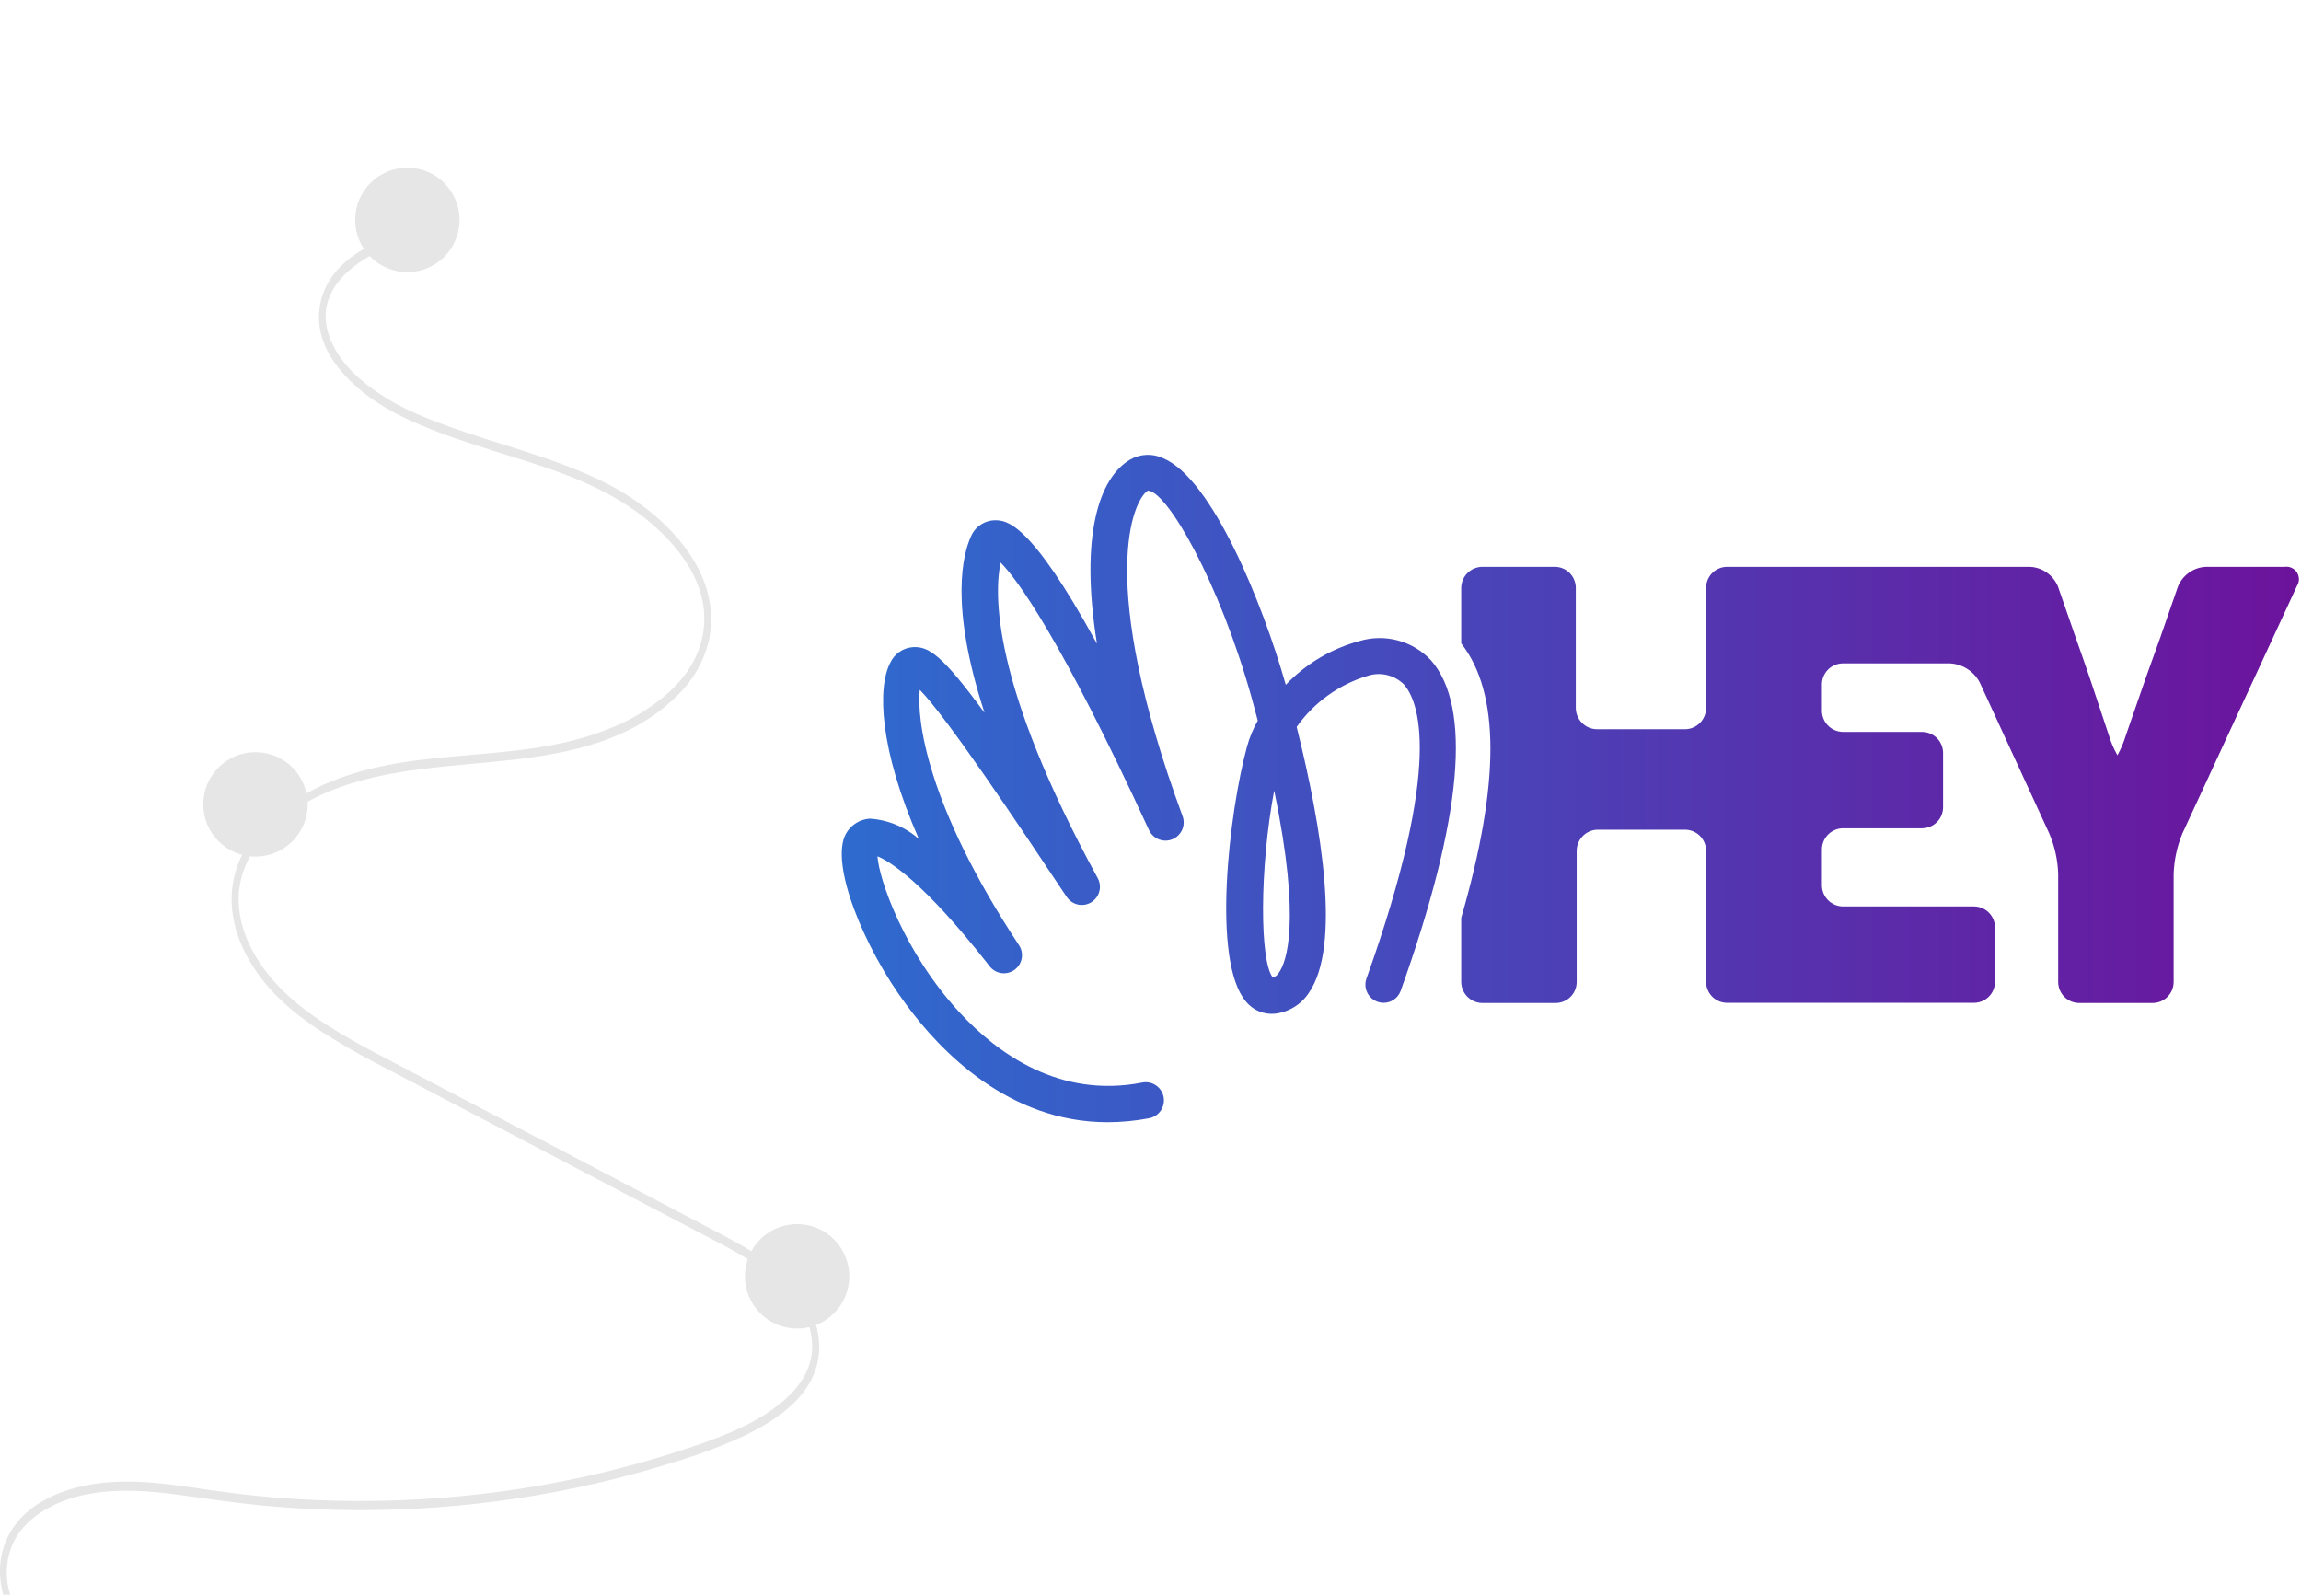 <svg width="933" height="647" viewBox="0 0 933 647" fill="none" xmlns="http://www.w3.org/2000/svg">
<g clip-path="url(#clip0_0_1)">
<path d="M27.604 669.07C15.133 665.702 -0.045 651.692 3.205 632.436C4.816 622.886 11.001 616.704 17.415 612.707C26.285 607.177 36.388 605.094 46.124 604.567C57.354 603.96 68.572 605.491 79.718 607.11C90.721 608.708 101.725 610.14 112.778 611.013C156.027 614.406 199.54 611.175 241.814 601.432C252.248 599.024 262.619 596.2 272.927 592.958C282.696 590.083 292.246 586.513 301.506 582.277C313.762 576.393 333.693 564.943 332.068 543.738C331.206 532.494 324.585 523.514 317.906 517.258C309.831 509.693 300.486 504.716 291.334 499.883C248.764 477.402 206.11 455.187 163.498 432.841C153.553 427.626 143.542 422.55 133.89 416.438C124.853 410.716 115.859 404.069 108.587 394.879C102.235 386.852 96.559 376.075 96.76 364.029C96.926 354.039 101.472 345.561 107.04 339.225C120.825 323.539 140.326 317.179 157.951 313.848C179.847 309.709 202.061 309.73 223.972 305.733C241.664 302.506 260.567 296.276 274.956 281.678C281.042 275.74 285.347 268.218 287.384 259.963C289.222 251.316 288.329 242.312 284.829 234.195C280.931 224.885 274.714 217.469 268.176 211.396C260.667 204.518 252.15 198.827 242.92 194.523C223.487 185.263 203.053 180.441 183.147 173.335C173.385 169.85 163.524 166.028 154.459 160.042C146.78 154.97 138.414 148.134 134.141 137.968C125.326 116.993 146.356 104.492 158.273 99.757C166.373 96.685 174.716 94.297 183.214 92.617C185.011 92.231 184.249 88.645 182.46 89.029C173.515 90.773 164.748 93.333 156.269 96.676C149.083 99.662 141.668 103.586 136.024 110.338C133.454 113.386 131.554 116.941 130.447 120.772C129.34 124.602 129.051 128.623 129.598 132.572C131.093 142.636 137.592 150.391 143.696 156.008C151.768 163.435 160.971 168.286 170.302 172.24C180.129 176.404 190.165 179.65 200.197 182.833C220.244 189.194 241.19 194.863 259.287 208.399C271.946 217.868 289.144 235.622 284.933 257.628C283.063 267.397 277.387 275.035 271.261 280.652C264.068 287.055 255.772 292.099 246.777 295.539C206.675 311.678 162.539 300.137 123.47 322.057C110.186 329.51 94.051 343.08 93.921 364.431C93.854 375.522 98.299 385.694 103.796 393.735C110.379 403.365 118.904 410.486 127.577 416.438C136.71 422.475 146.193 427.965 155.976 432.88C166.663 438.493 177.353 444.099 188.045 449.698L252.929 483.723L285.167 500.629C295.006 505.789 305.098 510.739 314.044 518.313C321.369 524.514 330.023 534.689 329.275 547.323C328.682 557.356 322.017 564.596 315.926 569.437C308.039 575.706 299.18 579.76 290.365 583.129C280.198 587.015 269.863 590.239 259.509 593.137C238.299 599.065 216.652 603.302 194.772 605.808C172.946 608.321 150.959 609.14 129.007 608.259C117.915 607.813 106.841 606.926 95.784 605.598C84.386 604.225 73.037 602.11 61.611 601.172C51.275 600.323 40.839 600.52 30.66 603.248C22.161 605.525 13.182 609.585 6.731 617.506C1.975 623.554 -0.406 631.131 0.035 638.811C0.472 646.476 3.205 653.832 7.878 659.923C12.625 666.144 19.295 670.621 26.85 672.659C28.632 673.14 29.394 669.554 27.604 669.07L27.604 669.07Z" fill="#E6E6E6"/>
<path d="M323.2 538.67C334.891 538.67 344.368 529.193 344.368 517.502C344.368 505.812 334.891 496.334 323.2 496.334C311.509 496.334 302.032 505.812 302.032 517.502C302.032 529.193 311.509 538.67 323.2 538.67Z" fill="#E6E6E6"/>
<path d="M103.581 347.316C115.272 347.316 124.749 337.839 124.749 326.148C124.749 314.458 115.272 304.98 103.581 304.98C91.89 304.98 82.413 314.458 82.413 326.148C82.413 337.839 91.89 347.316 103.581 347.316Z" fill="#E6E6E6"/>
<path d="M926.369 229.834H894.457C891.994 229.944 889.613 230.76 887.599 232.184C885.585 233.608 884.022 235.58 883.097 237.866L875.86 258.706L870.071 274.843L861.967 298.216C861.12 301.006 859.98 303.698 858.566 306.248C857.1 303.689 855.934 300.97 855.092 298.144L847.35 274.915C845.83 270.429 843.297 263.193 841.705 258.706L834.469 237.866C833.538 235.569 831.964 233.589 829.936 232.165C827.908 230.74 825.512 229.931 823.036 229.834H700.309C699.188 229.834 698.078 230.054 697.042 230.484C696.006 230.913 695.065 231.542 694.272 232.335C693.479 233.127 692.85 234.069 692.421 235.105C691.992 236.141 691.771 237.251 691.771 238.372V287.072C691.771 289.356 690.863 291.546 689.249 293.161C687.634 294.776 685.443 295.683 683.16 295.683H647.557C645.279 295.664 643.1 294.751 641.489 293.14C639.879 291.529 638.965 289.35 638.946 287.072V238.372C638.948 236.169 638.098 234.05 636.575 232.459C635.051 230.868 632.971 229.927 630.769 229.834H601.101C598.829 229.833 596.65 230.731 595.037 232.33C593.424 233.929 592.509 236.101 592.49 238.372V260.877C608.265 280.994 608.265 317.609 592.49 372.17V398.148C592.509 400.419 593.424 402.591 595.037 404.19C596.65 405.79 598.829 406.687 601.101 406.687H630.769C631.891 406.687 633.001 406.466 634.037 406.037C635.073 405.608 636.014 404.979 636.807 404.186C637.6 403.393 638.229 402.452 638.658 401.416C639.087 400.38 639.308 399.27 639.308 398.148V398.148V345.034C639.306 342.812 640.163 340.675 641.701 339.07C643.238 337.465 645.337 336.517 647.557 336.423H683.16C685.424 336.404 687.604 337.285 689.218 338.873C690.833 340.461 691.751 342.625 691.77 344.889L691.771 344.962V398.076C691.771 400.34 692.67 402.512 694.272 404.114C695.873 405.715 698.045 406.615 700.309 406.615H800.386C802.651 406.615 804.823 405.715 806.424 404.114C808.026 402.512 808.925 400.34 808.925 398.076V376.078C808.925 373.813 808.026 371.641 806.424 370.04C804.823 368.439 802.651 367.539 800.386 367.539H747.273C745.001 367.52 742.83 366.604 741.23 364.991C739.631 363.379 738.734 361.199 738.734 358.928V344.455C738.734 342.184 739.631 340.005 741.23 338.392C742.83 336.779 745.001 335.863 747.273 335.844H779.329C781.594 335.844 783.766 334.945 785.367 333.343C786.968 331.742 787.868 329.57 787.868 327.306V327.306V305.307C787.868 303.043 786.968 300.871 785.367 299.27C783.766 297.668 781.594 296.769 779.329 296.769H747.273C745.001 296.75 742.83 295.834 741.23 294.221C739.631 292.608 738.734 290.429 738.734 288.158V277.593C738.715 275.328 739.596 273.149 741.183 271.534C742.771 269.919 744.935 269.001 747.2 268.982L747.273 268.982H790.69C793.211 269.117 795.652 269.91 797.772 271.281C799.892 272.652 801.617 274.553 802.774 276.797L830.923 337.943C833.131 343.123 834.357 348.669 834.541 354.297V398.148C834.541 400.413 835.441 402.585 837.042 404.186C838.644 405.787 840.816 406.687 843.08 406.687H872.749C875.013 406.706 877.193 405.825 878.807 404.237C880.422 402.65 881.34 400.486 881.359 398.221L881.36 398.148V354.297C881.555 348.677 882.756 343.138 884.906 337.943L931.362 237.576C931.885 236.759 932.162 235.808 932.161 234.837C932.159 233.867 931.878 232.917 931.352 232.101C930.826 231.286 930.077 230.638 929.194 230.236C928.31 229.834 927.33 229.694 926.369 229.834V229.834Z" fill="url(#paint0_linear_0_1)"/>
<path d="M551.171 259.936C539.802 263.015 529.492 269.146 521.358 277.665C511.878 244.378 491.472 194.014 471.572 185.765C469.469 184.787 467.162 184.33 464.844 184.431C462.527 184.531 460.268 185.188 458.258 186.344C445.811 193.58 437.707 216.881 444.798 261.022C417.445 210.947 407.894 211.019 403.479 210.947C401.359 210.977 399.295 211.631 397.544 212.828C395.794 214.025 394.435 215.712 393.638 217.677C390.671 224.262 384.738 244.813 399.21 289.026C381.771 265.146 376.416 262.107 370.265 262.397C368.297 262.513 366.397 263.159 364.766 264.267C363.135 265.376 361.835 266.905 361.003 268.692C355.793 278.533 356.372 303.281 372.581 340.186C367.029 335.287 360 332.384 352.609 331.937C350.618 332.076 348.695 332.712 347.014 333.787C345.332 334.861 343.947 336.34 342.985 338.088C336.4 350.172 350.221 384.11 367.298 407.121C381.12 426.008 408.834 455.025 449.068 455.025C454.701 455.017 460.321 454.484 465.856 453.433C467.781 453.092 469.491 452.001 470.612 450.399C471.733 448.798 472.171 446.816 471.832 444.891C471.492 442.966 470.402 441.255 468.801 440.133C467.2 439.011 465.219 438.571 463.294 438.91C463.207 438.925 463.12 438.942 463.034 438.961C429.602 445.473 404.42 427.093 389.152 410.594C366.358 385.919 356.372 356.25 355.793 347.205C360.569 349.159 374.318 357.264 401.092 391.563C402.224 393.147 403.939 394.215 405.859 394.534C407.779 394.853 409.748 394.396 411.331 393.264C412.914 392.131 413.983 390.417 414.302 388.496C414.621 386.576 414.164 384.608 413.031 383.024V383.024C375.403 325.931 371.712 291.341 372.943 279.691C384.014 290.98 411.656 332.371 432.497 363.631C433.544 365.215 435.164 366.333 437.016 366.751C438.869 367.168 440.811 366.854 442.437 365.873C444.063 364.891 445.247 363.32 445.741 361.486C446.235 359.652 446.001 357.699 445.088 356.033C401.67 276.435 403.19 240.254 405.723 228.097C412.235 234.682 429.53 257.621 465.928 336.64C466.74 338.348 468.177 339.678 469.943 340.357C471.708 341.035 473.666 341.009 475.413 340.284C477.159 339.56 478.561 338.192 479.328 336.463C480.094 334.734 480.167 332.777 479.532 330.996C444.219 235.116 459.56 202.625 465.422 198.935C473.02 198.935 494.366 235.55 507.681 283.526C508.477 286.493 509.273 289.388 509.997 292.21C508.129 295.493 506.67 298.992 505.655 302.63C498.419 329.187 491.182 389.465 505.148 406.036C506.538 407.771 508.336 409.136 510.381 410.007C512.427 410.879 514.657 411.229 516.871 411.029C519.675 410.724 522.376 409.8 524.779 408.323C527.182 406.846 529.226 404.854 530.765 402.49C543.718 383.603 536.119 336.206 525.772 294.743C532.82 284.772 543.014 277.459 554.717 273.975C557.217 273.189 559.885 273.097 562.433 273.708C564.982 274.32 567.317 275.613 569.189 277.448C575.123 284.105 585.471 308.998 554.065 396.773C553.742 397.686 553.602 398.653 553.653 399.619C553.703 400.585 553.944 401.532 554.36 402.406C555.202 404.17 556.709 405.528 558.552 406.18C560.394 406.833 562.42 406.727 564.184 405.885C565.949 405.044 567.306 403.536 567.959 401.694C592.996 331.72 596.904 286.638 580.188 267.679C576.551 263.816 571.908 261.045 566.782 259.677C561.655 258.309 556.249 258.399 551.171 259.936V259.936ZM518.608 394.313C518.066 395.285 517.193 396.03 516.148 396.412C510.72 389.971 510.72 351.836 516.654 320.576C527.87 374.63 521.358 390.478 518.608 394.313V394.313Z" fill="url(#paint1_linear_0_1)"/>
<path d="M165.168 110.336C176.859 110.336 186.336 100.859 186.336 89.168C186.336 77.477 176.859 68 165.168 68C153.477 68 144 77.477 144 89.168C144 100.859 153.477 110.336 165.168 110.336Z" fill="#E6E6E6"/>
</g>
<defs>
<linearGradient id="paint0_linear_0_1" x1="327.546" y1="318.237" x2="935.897" y2="318.237" gradientUnits="userSpaceOnUse">
<stop stop-color="#2D6DD0"/>
<stop offset="0.99" stop-color="#6C139C"/>
</linearGradient>
<linearGradient id="paint1_linear_0_1" x1="327.615" y1="319.721" x2="935.936" y2="319.721" gradientUnits="userSpaceOnUse">
<stop stop-color="#2D6DD0"/>
<stop offset="0.99" stop-color="#6C139C"/>
</linearGradient>
<clipPath id="clip0_0_1">
<rect width="932.161" height="646.623" fill="white"/>
</clipPath>
</defs>
</svg>
